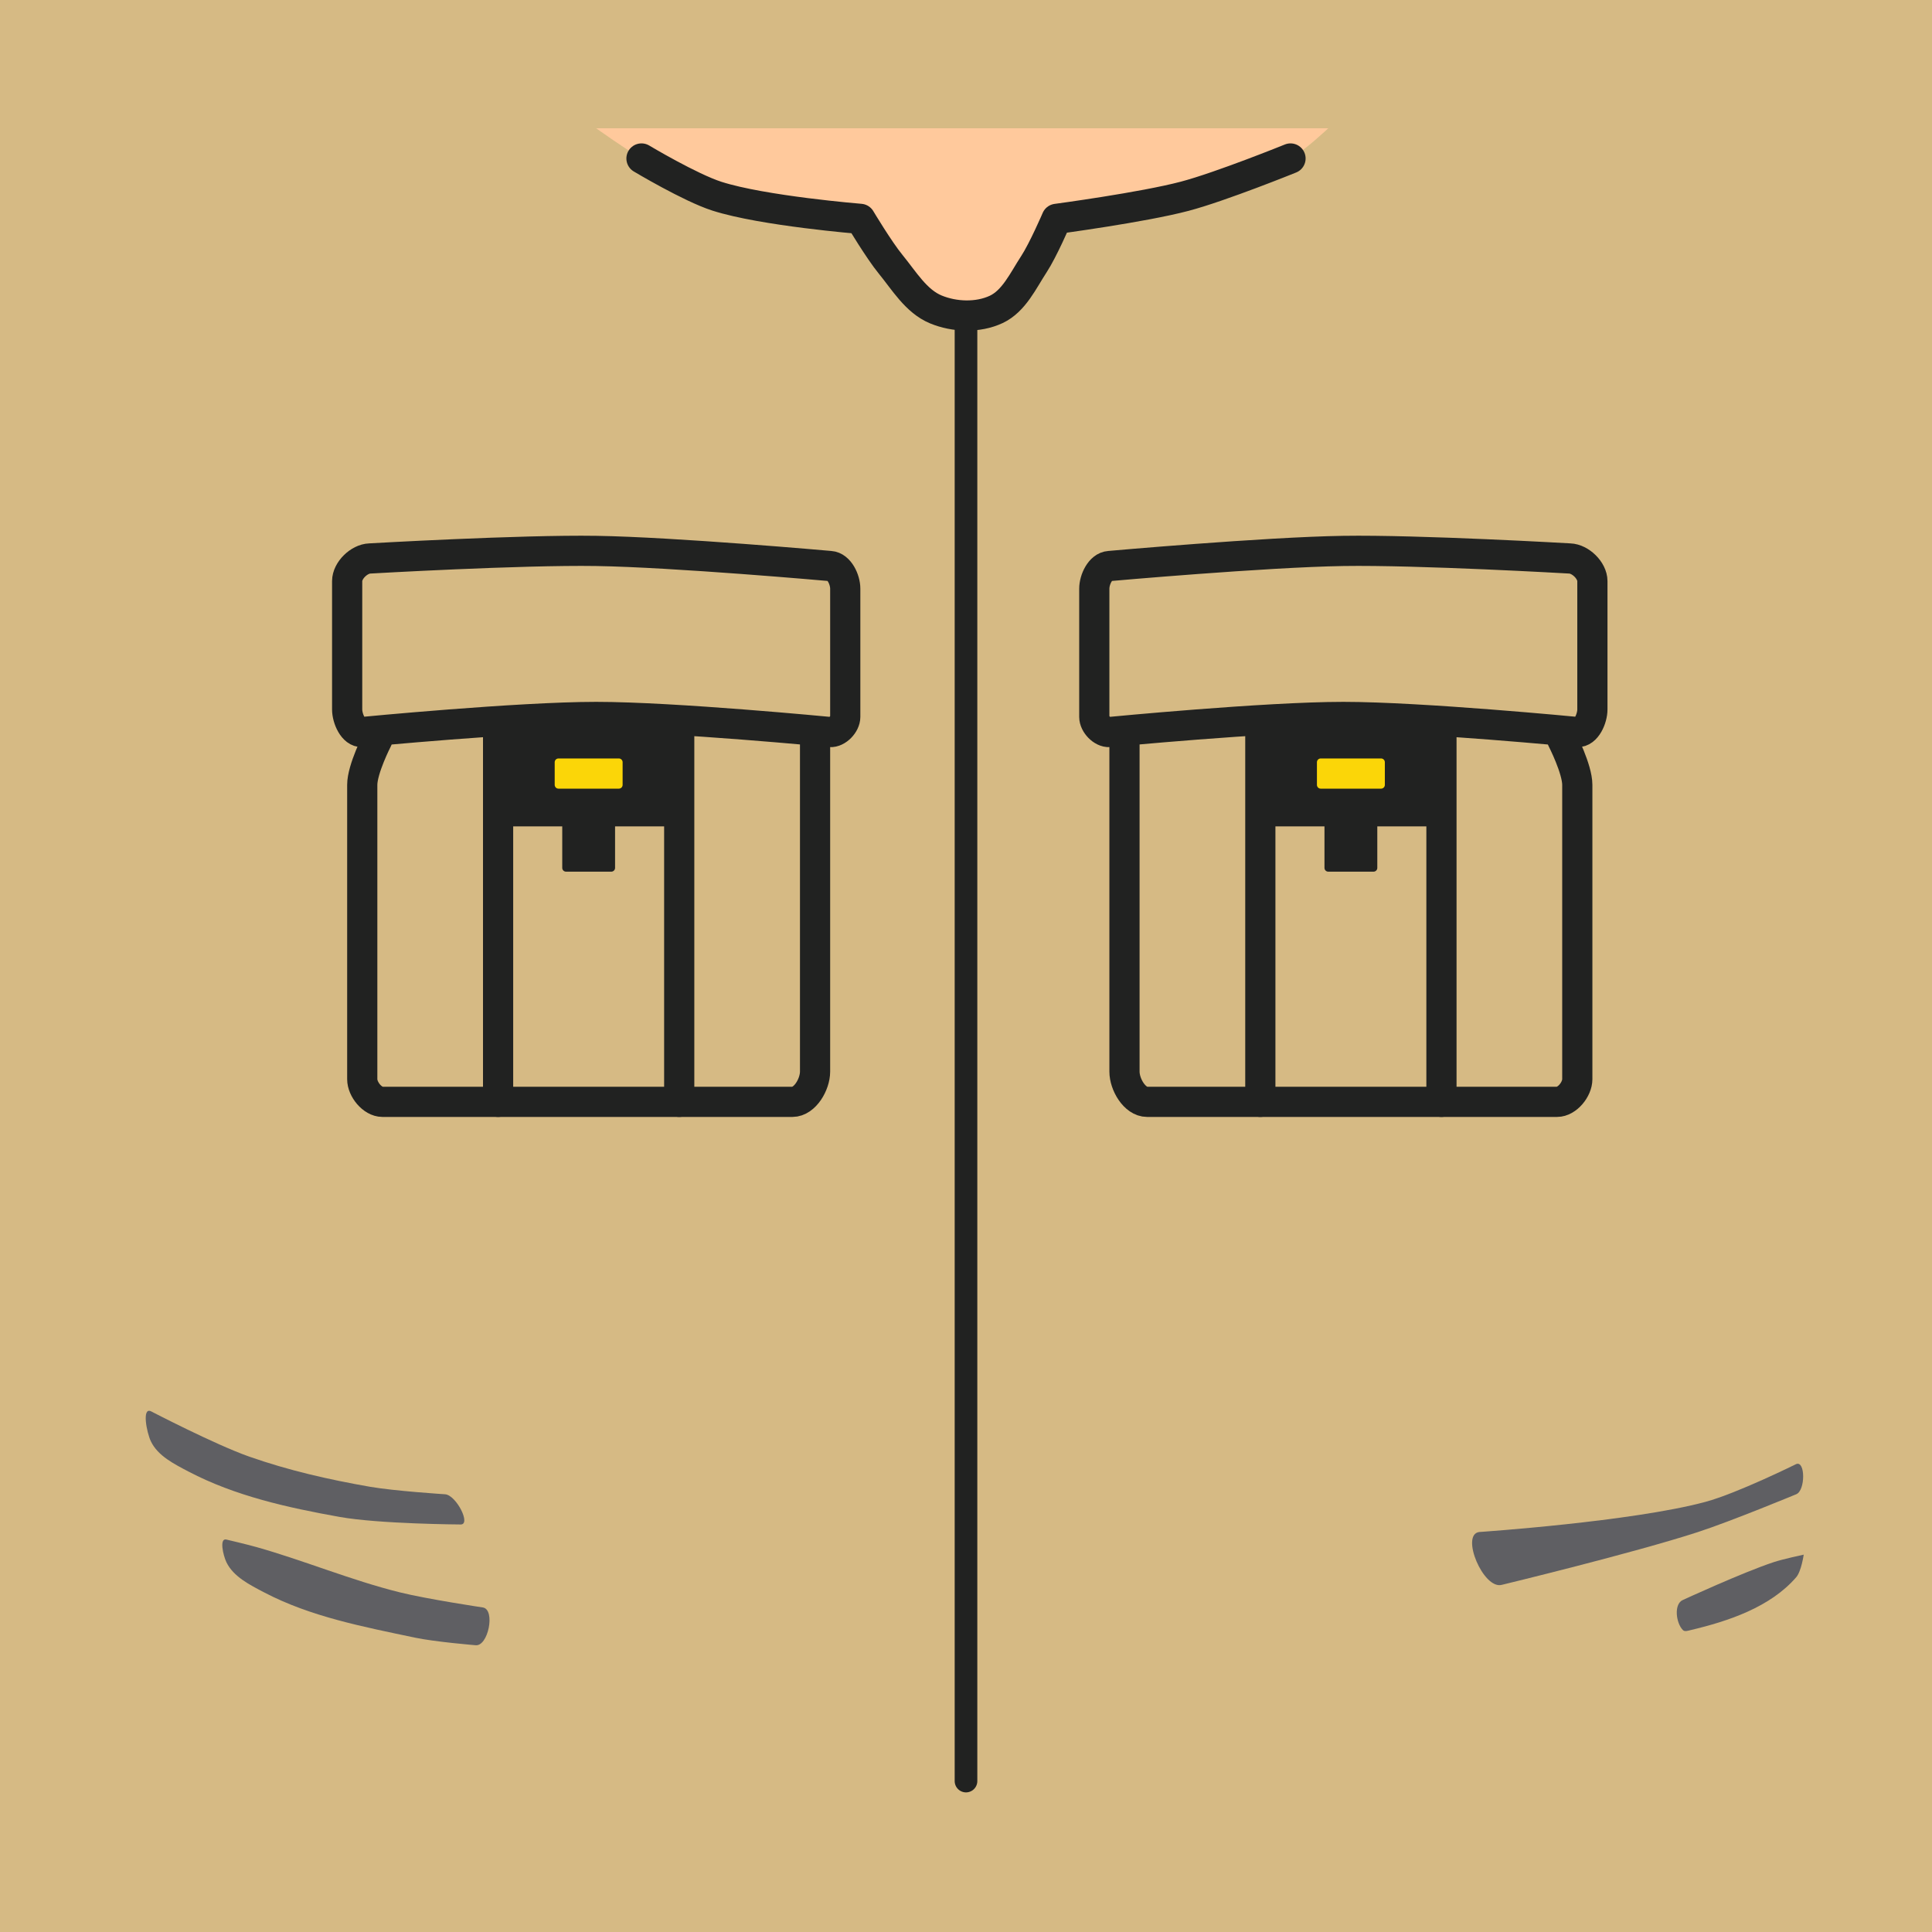 <?xml version="1.0" encoding="UTF-8" standalone="no"?>
<!-- Created with Inkscape (http://www.inkscape.org/) -->

<svg
   width="512px"
   height="512px"
   viewBox="0 0 512 512"
   version="1.1"
   id="SVGRoot"
   sodipodi:docname="Torso Front Luke Skywalker (Bespin).svg"
   inkscape:version="1.1.2 (0a00cf5339, 2022-02-04)"
   xmlns:inkscape="http://www.inkscape.org/namespaces/inkscape"
   xmlns:sodipodi="http://sodipodi.sourceforge.net/DTD/sodipodi-0.dtd"
   xmlns="http://www.w3.org/2000/svg"
   xmlns:svg="http://www.w3.org/2000/svg">
  <sodipodi:namedview
     id="namedview3331"
     pagecolor="#ffffff"
     bordercolor="#666666"
     borderopacity="1.0"
     inkscape:pageshadow="2"
     inkscape:pageopacity="0.0"
     inkscape:pagecheckerboard="0"
     inkscape:document-units="px"
     showgrid="false"
     inkscape:zoom="1.4142136"
     inkscape:cx="207.88939"
     inkscape:cy="243.59829"
     inkscape:window-width="1920"
     inkscape:window-height="980"
     inkscape:window-x="1920"
     inkscape:window-y="0"
     inkscape:window-maximized="1"
     inkscape:current-layer="layer1"
     showguides="false" />
  <defs
     id="defs3326" />
  <g
     inkscape:label="Layer 1"
     inkscape:groupmode="layer"
     id="layer1">
    <rect
       style="display:inline;fill:#d6ba84;fill-opacity:1;stroke:none;stroke-width:23.382;stroke-linecap:round;stroke-linejoin:round"
       id="rect3450"
       width="512"
       height="512"
       x="0"
       y="0" />
    <path
       style="fill:none;stroke:#212221;stroke-width:8;stroke-linecap:butt;stroke-linejoin:round;stroke-miterlimit:4;stroke-dasharray:none;stroke-opacity:1"
       d="m 92,188 v -34 c 0,-2.828 3.173,-5.906 6,-6 0,0 39.991,-2.311 60,-2 20.707,0.322 62,4 62,4 2.399,0.155 4,3.596 4,6 v 34 c 0,1.886 -2.118,4.121 -4,4 0,0 -41.29,-4 -62,-4 -20.71,0 -62,4 -62,4 -2.399,0.155 -4,-3.596 -4,-6 z"
       id="path15567"
       sodipodi:nodetypes="sssassssass" />
    <path
       style="fill:#ffc99c;fill-opacity:1;stroke:none;stroke-width:1px;stroke-linecap:butt;stroke-linejoin:miter;stroke-opacity:1"
       d="m 158,34 h 194 c 0,0 -6.272,5.92 -10,8 -8.655,4.829 -18.419,7.463 -28,10 -11.125,2.946 -34,6 -34,6 0,0 -3.552,8.257 -6,12 -2.85,4.358 -5.285,9.791 -10,12 -4.83,2.262 -11.073,2.041 -16,0 -5.226,-2.165 -8.414,-7.625 -12,-12 -3.048,-3.718 -8,-12 -8,-12 0,0 -25.788,-2.087 -38,-6 -7.098,-2.275 -13.553,-6.259 -20,-10 -4.158,-2.413 -12,-8 -12,-8 z"
       id="path7687"
       sodipodi:nodetypes="ccaacaaaacaac" />
    <path
       style="fill:none;stroke:#212221;stroke-width:8;stroke-linecap:round;stroke-linejoin:round;stroke-miterlimit:4;stroke-dasharray:none;stroke-opacity:1"
       d="m 170,42 c 0,0 12.902,7.725 20,10 12.212,3.913 38,6 38,6 0,0 4.952,8.282 8,12 3.586,4.375 6.774,9.835 12,12 4.927,2.041 11.17,2.262 16,0 4.715,-2.209 7.15,-7.642 10,-12 2.448,-3.743 6,-12 6,-12 0,0 22.875,-3.054 34,-6 9.581,-2.537 28,-10 28,-10"
       id="path1017"
       sodipodi:nodetypes="cacaaaacac" />
    <path
       style="fill:none;stroke:#212221;stroke-width:6;stroke-linecap:round;stroke-linejoin:miter;stroke-miterlimit:4;stroke-dasharray:none;stroke-opacity:1"
       d="M 256,84 V 472"
       id="path2921"
       sodipodi:nodetypes="cc" />
    <path
       style="fill:none;stroke:#212221;stroke-width:8;stroke-linecap:round;stroke-linejoin:round;stroke-miterlimit:4;stroke-dasharray:none;stroke-opacity:1"
       d="m 100,196 c 0,0 -4,7.784 -4,12 v 78 c 0,2.682 2.68,6 5.362,6 H 210 c 3.333,0 6,-4.667 6,-8 v -90"
       id="path18289"
       sodipodi:nodetypes="csssssc" />
    <path
       style="fill:none;stroke:#212221;stroke-width:8;stroke-linecap:round;stroke-linejoin:miter;stroke-miterlimit:4;stroke-dasharray:none;stroke-opacity:1"
       d="m 132,194 v 98"
       id="path20052"
       sodipodi:nodetypes="cc" />
    <path
       style="fill:none;stroke:#212221;stroke-width:8;stroke-linecap:round;stroke-linejoin:miter;stroke-miterlimit:4;stroke-dasharray:none;stroke-opacity:1"
       d="m 180,194 v 98"
       id="path20514"
       sodipodi:nodetypes="cc" />
    <path
       style="fill:#212221;fill-opacity:1;stroke:#212221;stroke-width:2;stroke-linecap:butt;stroke-linejoin:round;stroke-miterlimit:4;stroke-dasharray:none;stroke-opacity:1"
       d="m 132,194 v 24 h 18 v 12 h 12 v -12 h 18 v -24 l -24,-4 z"
       id="path20744"
       sodipodi:nodetypes="cccccccccc" />
    <path
       style="fill:#fbd608;fill-opacity:1;stroke:#fbd608;stroke-width:2;stroke-linecap:butt;stroke-linejoin:round;stroke-miterlimit:4;stroke-dasharray:none;stroke-opacity:1"
       d="m 148,202 v 6 h 16 v -6 z"
       id="path22166"
       sodipodi:nodetypes="ccccc" />
    <path
       style="fill:none;stroke:#212221;stroke-width:8;stroke-linecap:butt;stroke-linejoin:round;stroke-miterlimit:4;stroke-dasharray:none;stroke-opacity:1"
       d="m 422,188 v -34 c 0,-2.828 -3.173,-5.906 -6,-6 0,0 -39.991,-2.311 -60,-2 -20.707,0.322 -62,4 -62,4 -2.399,0.155 -4,3.596 -4,6 v 34 c 0,1.886 2.118,4.121 4,4 0,0 41.29,-4 62,-4 20.71,0 62,4 62,4 2.399,0.155 4,-3.596 4,-6 z"
       id="path27230"
       sodipodi:nodetypes="sssassssass" />
    <path
       style="fill:none;stroke:#212221;stroke-width:8;stroke-linecap:round;stroke-linejoin:round;stroke-miterlimit:4;stroke-dasharray:none;stroke-opacity:1"
       d="m 414,196 c 0,0 4,7.784 4,12 v 78 c 0,2.682 -2.68,6 -5.362,6 H 304 c -3.333,0 -6,-4.667 -6,-8 v -90"
       id="path27232"
       sodipodi:nodetypes="csssssc" />
    <path
       style="fill:none;stroke:#212221;stroke-width:8;stroke-linecap:round;stroke-linejoin:miter;stroke-miterlimit:4;stroke-dasharray:none;stroke-opacity:1"
       d="m 382,194 v 98"
       id="path27234"
       sodipodi:nodetypes="cc" />
    <path
       style="fill:none;stroke:#212221;stroke-width:8;stroke-linecap:round;stroke-linejoin:miter;stroke-miterlimit:4;stroke-dasharray:none;stroke-opacity:1"
       d="m 334,194 v 98"
       id="path27236"
       sodipodi:nodetypes="cc" />
    <path
       style="fill:#212221;fill-opacity:1;stroke:#212221;stroke-width:2;stroke-linecap:butt;stroke-linejoin:round;stroke-miterlimit:4;stroke-dasharray:none;stroke-opacity:1"
       d="m 382,194 v 24 h -18 v 12 h -12 v -12 h -18 v -24 l 24,-4 z"
       id="path27238"
       sodipodi:nodetypes="cccccccccc" />
    <path
       style="fill:#fbd608;fill-opacity:1;stroke:#fbd608;stroke-width:2;stroke-linecap:butt;stroke-linejoin:round;stroke-miterlimit:4;stroke-dasharray:none;stroke-opacity:1"
       d="m 366,202 v 6 h -16 v -6 z"
       id="path27240"
       sodipodi:nodetypes="ccccc" />
    <path
       style="fill:#5f5f63;fill-opacity:1;stroke:none;stroke-width:1px;stroke-linecap:butt;stroke-linejoin:miter;stroke-opacity:1"
       d="m 40,374 c -2.421,-1.117 -1.155,5.597 0,8 1.849,3.847 6.22,6.017 10,8 12.327,6.466 26.297,9.55 40,12 10.521,1.881 32,2 32,2 2.976,0.186 -1.033,-7.703 -4,-8 0,0 -13.399,-0.851 -20,-2 -10.832,-1.885 -21.63,-4.347 -32,-8 -9.003,-3.171 -26,-12 -26,-12 z"
       id="path27509"
       sodipodi:nodetypes="saaassaas" />
    <path
       style="fill:#5f5f63;fill-opacity:1;stroke:none;stroke-width:1px;stroke-linecap:butt;stroke-linejoin:miter;stroke-opacity:1"
       d="m 126,436 c 3.373,0.422 5.345,-9.392 2,-10 0,0 -14.765,-2.208 -22,-4 -12.893,-3.194 -25.217,-8.387 -38,-12 -2.645,-0.748 -8,-2 -8,-2 -1.94,-0.485 -0.866,4.197 0,6 1.849,3.847 6.22,6.017 10,8 12.327,6.466 26.379,9.127 40,12 5.259,1.109 16,2 16,2 z"
       id="path28688"
       sodipodi:nodetypes="ssaasaaas" />
    <path
       style="fill:#5f5f63;fill-opacity:1;stroke:none;stroke-width:1px;stroke-linecap:butt;stroke-linejoin:miter;stroke-opacity:1"
       d="m 392,406 c -5.033,0.671 1.097,15.32 6,14 0,0 34.933,-8.437 52,-14 8.828,-2.878 26,-10 26,-10 2.489,-0.957 2.462,-9.026 0,-8 0,0 -15.633,7.741 -24,10 -19.48,5.259 -60,8 -60,8 z"
       id="path30213"
       sodipodi:nodetypes="ssassas" />
    <path
       style="fill:#5f5f63;fill-opacity:1;stroke:none;stroke-width:1px;stroke-linecap:butt;stroke-linejoin:miter;stroke-opacity:1"
       d="m 478,412 c 0,0 -5.391,1.136 -8,2 -8.227,2.725 -24,10 -24,10 -2.462,1.026 -1.886,6.114 0,8 0.471,0.471 1.351,0.153 2,0 10.156,-2.397 21.163,-6.117 28,-14 1.381,-1.593 2,-6 2,-6 z"
       id="path31373"
       sodipodi:nodetypes="casaaac" />
  </g>
</svg>
